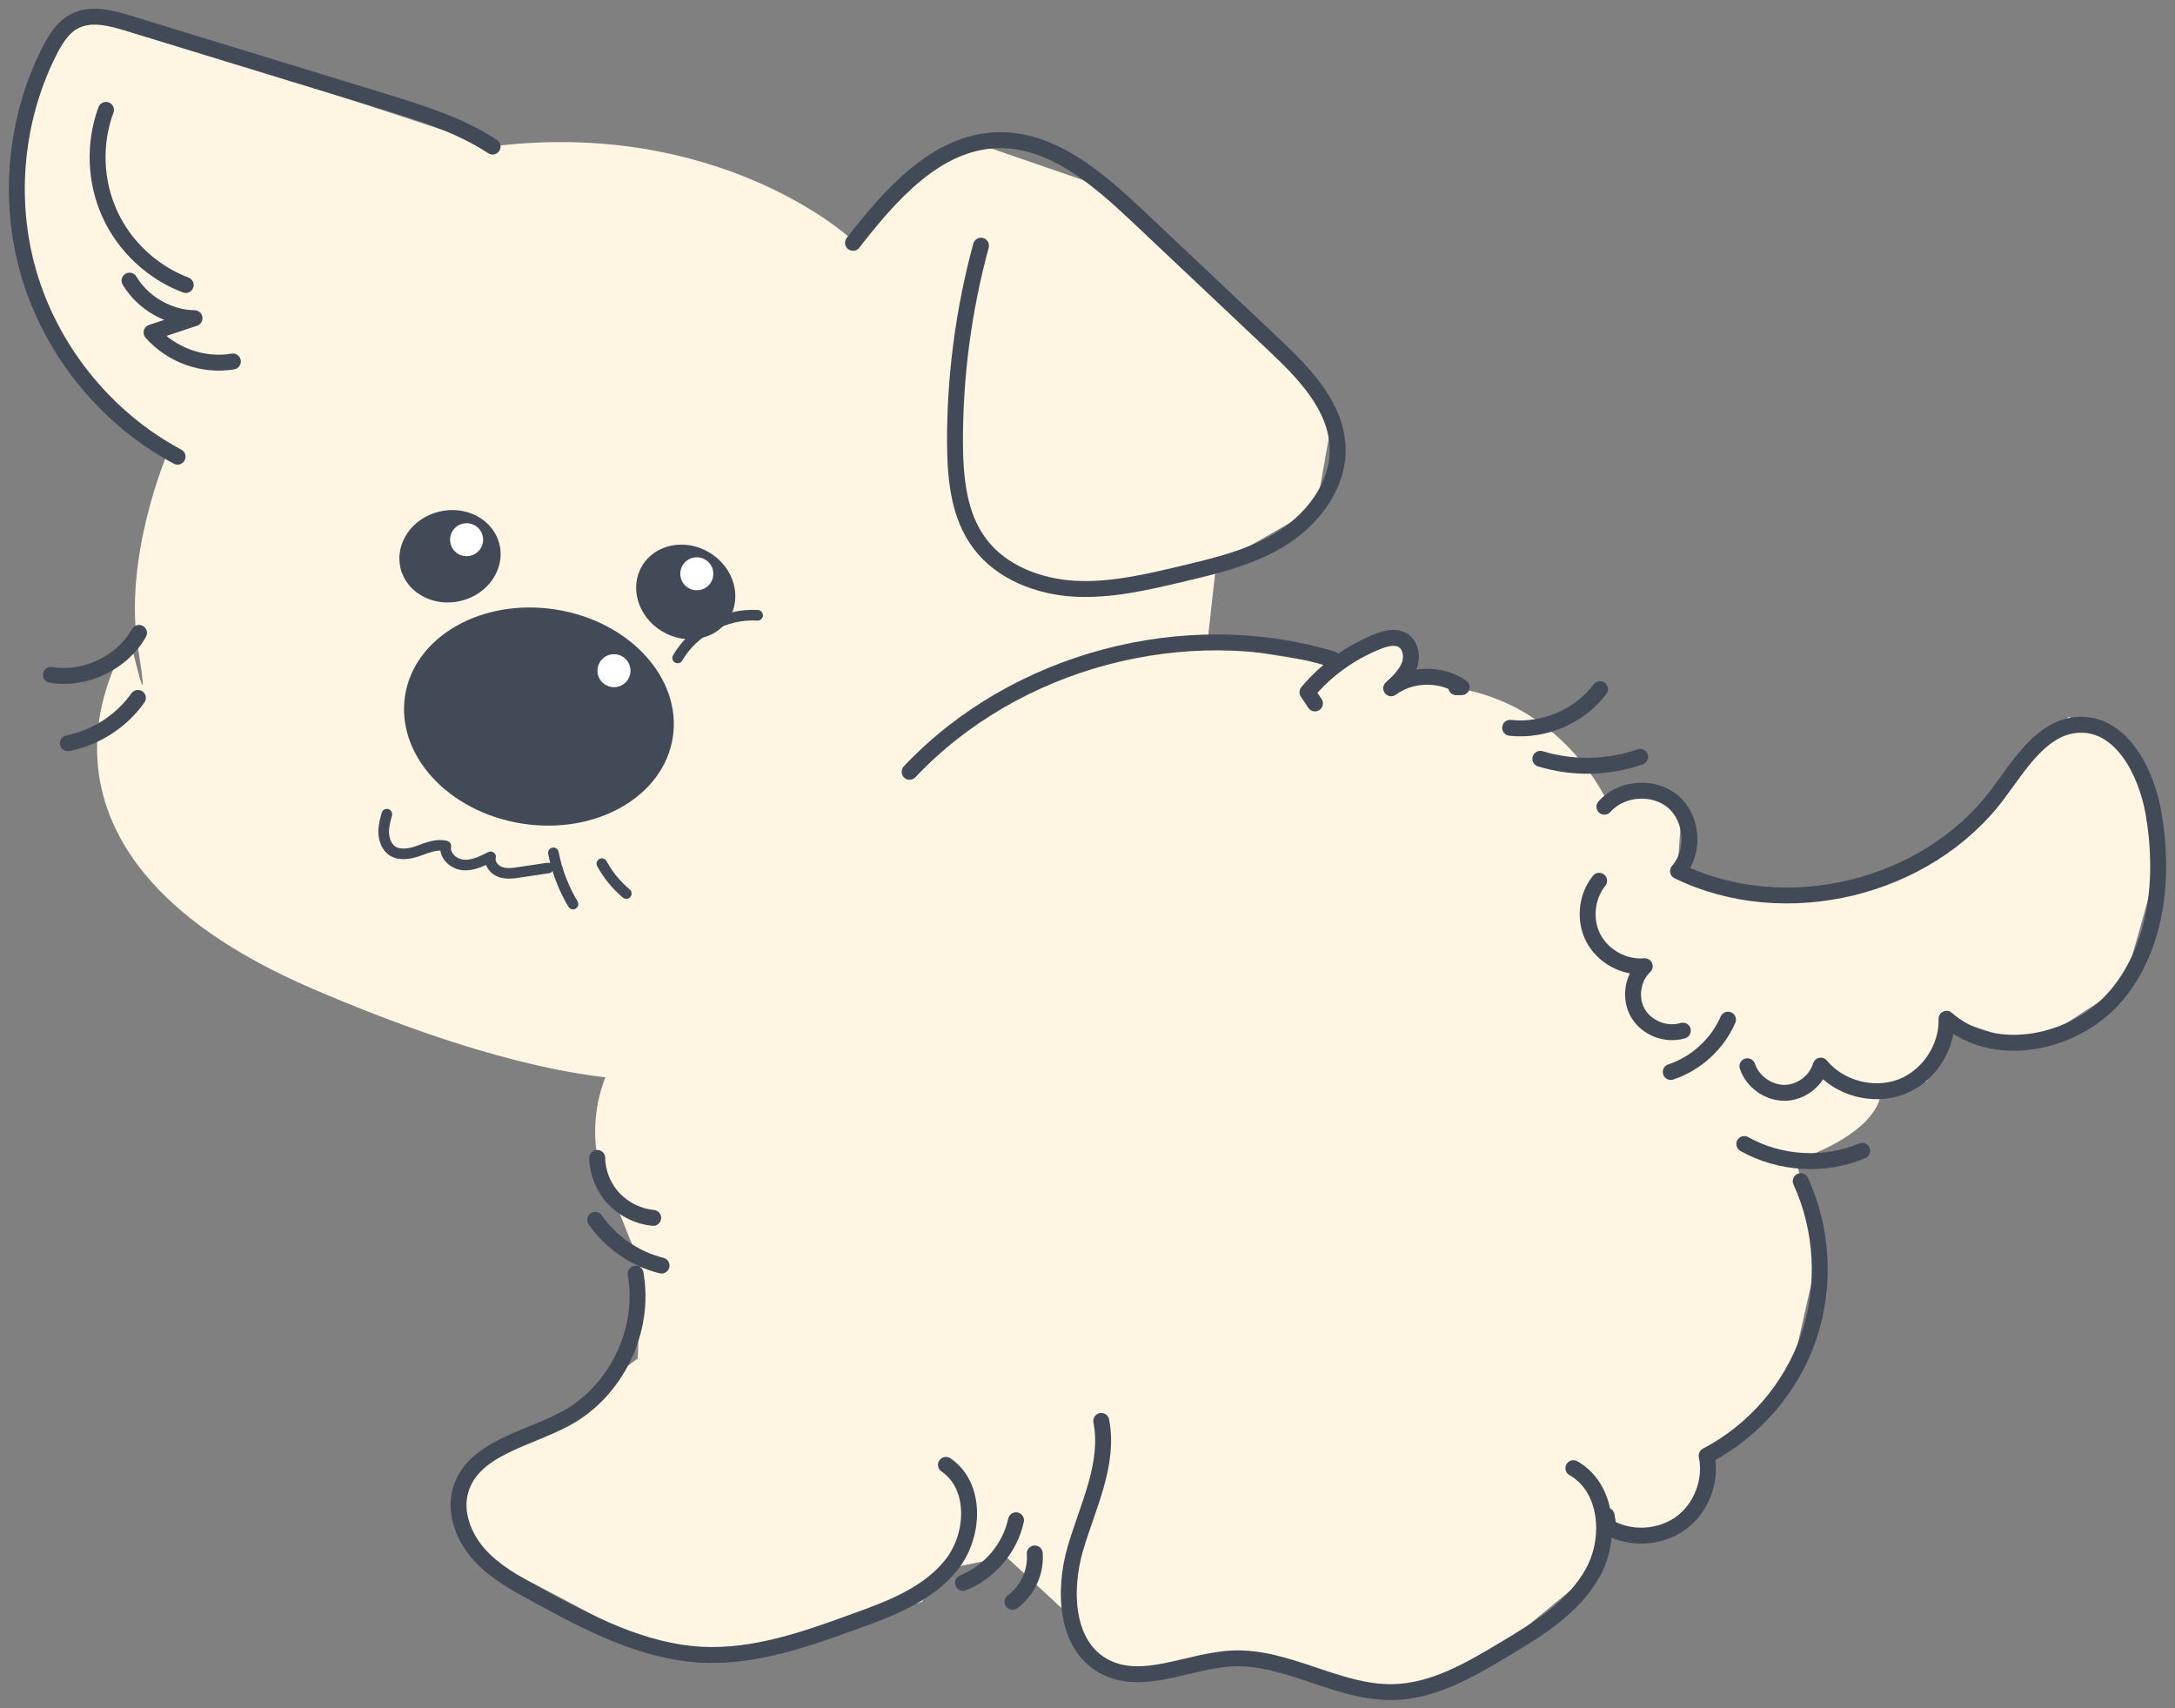 <svg width="205" height="161" viewBox="0 0 205 161" fill="none" xmlns="http://www.w3.org/2000/svg">
<rect x="0" y="0" width="205" height="161" fill="#808080" stroke="none"/>
<g clip-path="url(#clip0_108_10758)">
<path d="M79.941 22.284C79.941 22.284 67.648 11.163 46.428 13.793L9.199 1.553L4.797 3.334L1.558 15.822L3.676 28.58L9.697 37.237L15.656 43.035C15.656 43.035 11.628 52.603 12.998 61.032C14.369 69.462 12.23 60.121 12.23 60.121C12.23 60.121 -1.64 79.817 29.485 93.195C60.61 106.574 68.957 100.382 68.957 100.382L113.682 61.633L114.616 53.266L124.084 47.84L125.641 38.997L104.4 17.769L91.112 13.192L79.961 22.263L79.941 22.284Z" fill="#FFF5E3"/>
<path d="M61.045 96.095C60.07 96.902 58.575 98.352 57.474 100.609C55.647 104.317 56.083 107.817 56.311 109.142C57.661 112.518 59.031 115.914 60.381 119.29L60.111 128.03L50.788 134.885L44.933 138.012L43.251 141.201L45.182 146.544L61.565 155.18L69.102 155.864L86.855 150.976L89.367 147.828L94.807 146.689L100.912 152.343L104.006 157.003L107.265 157.748L115.343 156.34L118.789 155.947L130.479 159.447L137.747 158.37L151.181 147.269L151.347 142.837L154.067 144.743L160.109 142.257L160.898 138.012L168.788 129.541L171.467 117.654L169.266 109.349C169.266 109.349 176.824 107.071 177.322 102.888C177.364 102.535 177.364 102.183 177.281 101.79C176.429 96.902 177.343 102.163 177.343 102.163L181.6 101.914L184.112 96.095L191.525 98.559L200.162 92.885C200.162 92.885 203.381 81.598 203.381 81.391C203.381 81.163 200.806 70.062 200.806 70.062L194.971 67.556L191.4 71.76L180.001 82.343L168.726 84.497L158.095 82.136L158.531 75.944L154.046 74.598L151.326 75.24C151.326 75.24 147.277 66.438 137.186 64.822L133.054 63.373L131.933 59.603L125.309 62.586L110.359 60.163L60.962 96.115L61.045 96.095Z" fill="#FFF5E3"/>
<path d="M63.409 69.514C64.289 63.944 59.356 58.54 52.389 57.445C45.423 56.349 39.062 59.976 38.181 65.546C37.301 71.116 42.234 76.52 49.201 77.615C56.167 78.711 62.528 75.084 63.409 69.514Z" fill="#414A56"/>
<path d="M43.444 56.628C46.017 56.001 47.642 53.609 47.073 51.287C46.503 48.965 43.956 47.592 41.383 48.219C38.81 48.847 37.185 51.238 37.754 53.56C38.324 55.882 40.871 57.256 43.444 56.628Z" fill="#414A56"/>
<path d="M68.717 58.295C69.974 56.261 69.166 53.487 66.911 52.1C64.656 50.714 61.808 51.24 60.551 53.275C59.293 55.31 60.102 58.083 62.356 59.47C64.612 60.856 67.459 60.33 68.717 58.295Z" fill="#414A56"/>
<path d="M36.461 76.731C36.295 77.332 36.129 77.953 36.17 78.574C36.212 79.195 36.461 79.838 36.98 80.189C37.707 80.666 38.683 80.459 39.493 80.169C40.303 79.879 41.175 79.506 42.026 79.734C41.839 80.624 42.753 81.432 43.645 81.515C44.538 81.598 45.431 81.163 46.241 80.749C46.075 81.349 46.573 81.971 47.154 82.178C47.736 82.385 48.38 82.302 49.002 82.198C49.895 82.074 50.767 81.929 51.66 81.805" stroke="#414A56" stroke-linecap="round" stroke-linejoin="round"/>
<path d="M52.158 80.376C52.49 82.074 53.113 83.71 54.006 85.201" stroke="#414A56" stroke-linecap="round" stroke-linejoin="round"/>
<path d="M56.727 81.391C57.308 82.468 58.097 83.42 59.031 84.207" stroke="#414A56" stroke-linecap="round" stroke-linejoin="round"/>
<path d="M63.869 62.006C65.364 59.417 68.416 57.802 71.406 57.988" stroke="#414A56" stroke-linecap="round" stroke-linejoin="round"/>
<path d="M80.397 22.885C83.927 18.349 88.225 13.42 93.956 13.213C99.126 13.048 103.487 16.837 107.245 20.379C111.501 24.397 115.758 28.414 120.015 32.432C122.901 35.145 125.974 38.293 126.078 42.249C126.161 45.645 123.877 48.752 121.011 50.616C118.146 52.48 114.761 53.287 111.439 54.074C108.117 54.861 104.712 55.669 101.307 55.483C97.901 55.296 94.371 53.95 92.337 51.216C90.343 48.565 90.032 45.045 90.011 41.731C89.99 35.477 90.821 29.201 92.461 23.154" stroke="#414A56" stroke-width="1.5" stroke-linecap="round" stroke-linejoin="round"/>
<path d="M46.428 13.814C43.313 11.763 39.68 10.645 36.108 9.547C28.114 7.104 20.099 4.639 12.105 2.195C10.465 1.698 8.617 1.201 7.081 1.968C5.918 2.547 5.212 3.728 4.63 4.867C1.308 11.473 0.665 19.364 2.907 26.405C5.15 33.447 10.216 39.556 16.736 43.036" stroke="#414A56" stroke-width="1.5" stroke-linecap="round" stroke-linejoin="round"/>
<path d="M9.988 10.355C8.825 13.503 8.95 17.086 10.341 20.151C11.732 23.216 14.348 25.66 17.504 26.861" stroke="#414A56" stroke-width="1.5" stroke-linecap="round" stroke-linejoin="round"/>
<path d="M12.209 26.447C13.476 28.559 15.863 29.947 18.334 29.988C16.985 30.444 15.635 30.879 14.285 31.334C16.154 33.468 19.144 34.544 21.947 34.068" stroke="#414A56" stroke-width="1.5" stroke-linecap="round" stroke-linejoin="round"/>
<path d="M59.903 120.036C60.858 125.337 58.097 131.095 53.363 133.663C49.708 135.651 44.517 136.479 43.396 140.497C42.815 142.61 43.728 144.908 45.182 146.524C46.635 148.139 48.608 149.216 50.539 150.272C55.439 152.944 60.568 155.657 66.153 155.947C71.116 156.195 75.933 154.497 80.584 152.799C83.927 151.598 87.436 150.272 89.658 147.497C91.879 144.722 92.087 140.042 89.159 138.053" stroke="#414A56" stroke-width="1.5" stroke-linecap="round" stroke-linejoin="round"/>
<path d="M103.797 133.911C104.586 137.95 102.531 141.947 101.368 145.902C100.205 149.858 100.413 155.035 104.026 157.024C107.659 159.012 112.02 156.485 116.152 156.299C121.343 156.05 126.139 159.592 131.33 159.467C135.109 159.384 138.556 157.376 141.795 155.429C144.993 153.524 148.315 151.473 150.121 148.222C151.928 144.97 151.533 140.186 148.294 138.364" stroke="#414A56" stroke-width="1.5" stroke-linecap="round" stroke-linejoin="round"/>
<path d="M151.223 76.027C152.821 74.204 155.936 73.997 157.742 75.592C159.549 77.187 159.757 80.293 158.158 82.095C168.228 87.003 181.579 83.793 188.286 74.846C190.383 72.051 192.501 68.406 196.01 68.302C199.955 68.198 202.281 72.713 202.966 76.586C204.004 82.509 203.381 89.095 199.54 93.734C195.698 98.373 187.995 100.009 183.469 96.012C183.552 98.766 181.725 101.5 179.129 102.453C176.534 103.406 173.357 102.556 171.613 100.423C171.177 101.894 169.723 102.991 168.187 102.991C166.65 102.991 165.176 101.935 164.698 100.485" stroke="#414A56" stroke-width="1.5" stroke-linecap="round" stroke-linejoin="round"/>
<path d="M169.723 111.316C171.82 115.893 172.09 121.257 170.47 126.021C168.85 130.784 165.321 134.864 160.856 137.183C161.355 139.524 160.358 142.133 158.427 143.541C156.496 144.95 153.693 145.115 151.617 143.935C151.554 143.562 151.492 143.189 151.43 142.837" stroke="#414A56" stroke-width="1.5" stroke-linecap="round" stroke-linejoin="round"/>
<path d="M56.291 109.122C56.312 110.53 56.872 111.917 57.848 112.953C58.824 113.988 60.174 114.651 61.565 114.775" stroke="#414A56" stroke-width="1.5" stroke-linecap="round" stroke-linejoin="round"/>
<path d="M56.103 114.961C57.578 117.095 59.841 118.648 62.353 119.269" stroke="#414A56" stroke-width="1.5" stroke-linecap="round" stroke-linejoin="round"/>
<path d="M142.335 68.592C145.533 68.944 148.876 67.515 150.807 64.947" stroke="#414A56" stroke-width="1.5" stroke-linecap="round" stroke-linejoin="round"/>
<path d="M145.18 71.512C148.232 72.444 151.575 72.382 154.586 71.326" stroke="#414A56" stroke-width="1.5" stroke-linecap="round" stroke-linejoin="round"/>
<path d="M164.407 107.816C167.75 109.701 171.986 109.95 175.516 108.458" stroke="#414A56" stroke-width="1.5" stroke-linecap="round" stroke-linejoin="round"/>
<path d="M95.763 143.272C95.202 145.903 93.25 148.181 90.759 149.175" stroke="#414A56" stroke-width="1.5" stroke-linecap="round" stroke-linejoin="round"/>
<path d="M97.527 146.399C97.672 148.139 96.842 149.92 95.43 150.956" stroke="#414A56" stroke-width="1.5" stroke-linecap="round" stroke-linejoin="round"/>
<path d="M150.724 83.006C149.499 84.518 149.292 86.754 150.205 88.453C151.119 90.151 153.091 91.228 155.022 91.062C153.839 92.18 153.569 94.127 154.399 95.515C155.23 96.902 157.057 97.606 158.614 97.13" stroke="#414A56" stroke-width="1.5" stroke-linecap="round" stroke-linejoin="round"/>
<path d="M162.87 96.095C161.874 98.394 159.86 100.237 157.472 101.024" stroke="#414A56" stroke-width="1.5" stroke-linecap="round" stroke-linejoin="round"/>
<path d="M85.733 72.734C95.658 62.213 111.75 57.947 125.6 62.13" stroke="#414A56" stroke-width="1.5" stroke-linecap="round" stroke-linejoin="round"/>
<path d="M123.938 66.293L123.232 65.237C124.997 63.124 127.302 61.468 129.877 60.453C130.604 60.163 131.476 59.935 132.161 60.308C132.971 60.763 133.157 61.882 132.825 62.731C132.493 63.58 131.808 64.243 131.123 64.864C133.012 63.456 135.836 63.414 137.767 64.76C137.601 64.76 137.414 64.76 137.248 64.76" stroke="#414A56" stroke-width="1.5" stroke-linecap="round" stroke-linejoin="round"/>
<path d="M13.102 59.645C11.504 62.482 8.015 64.139 4.797 63.601" stroke="#414A56" stroke-width="1.5" stroke-linecap="round" stroke-linejoin="round"/>
<path d="M12.998 65.775C11.441 67.971 9.033 69.524 6.396 70.042" stroke="#414A56" stroke-width="1.5" stroke-linecap="round" stroke-linejoin="round"/>
<path d="M43.978 52.417C44.838 52.417 45.535 51.722 45.535 50.864C45.535 50.006 44.838 49.31 43.978 49.31C43.118 49.31 42.421 50.006 42.421 50.864C42.421 51.722 43.118 52.417 43.978 52.417Z" fill="white"/>
<path d="M65.675 55.627C66.535 55.627 67.233 54.932 67.233 54.074C67.233 53.216 66.535 52.521 65.675 52.521C64.815 52.521 64.118 53.216 64.118 54.074C64.118 54.932 64.815 55.627 65.675 55.627Z" fill="white"/>
<path d="M57.869 64.76C58.729 64.76 59.426 64.065 59.426 63.207C59.426 62.349 58.729 61.654 57.869 61.654C57.009 61.654 56.312 62.349 56.312 63.207C56.312 64.065 57.009 64.76 57.869 64.76Z" fill="white"/>
</g>
<defs>
<clipPath id="clip0_108_10758">
<rect width="205" height="161" fill="white"/>
</clipPath>
</defs>
</svg>
